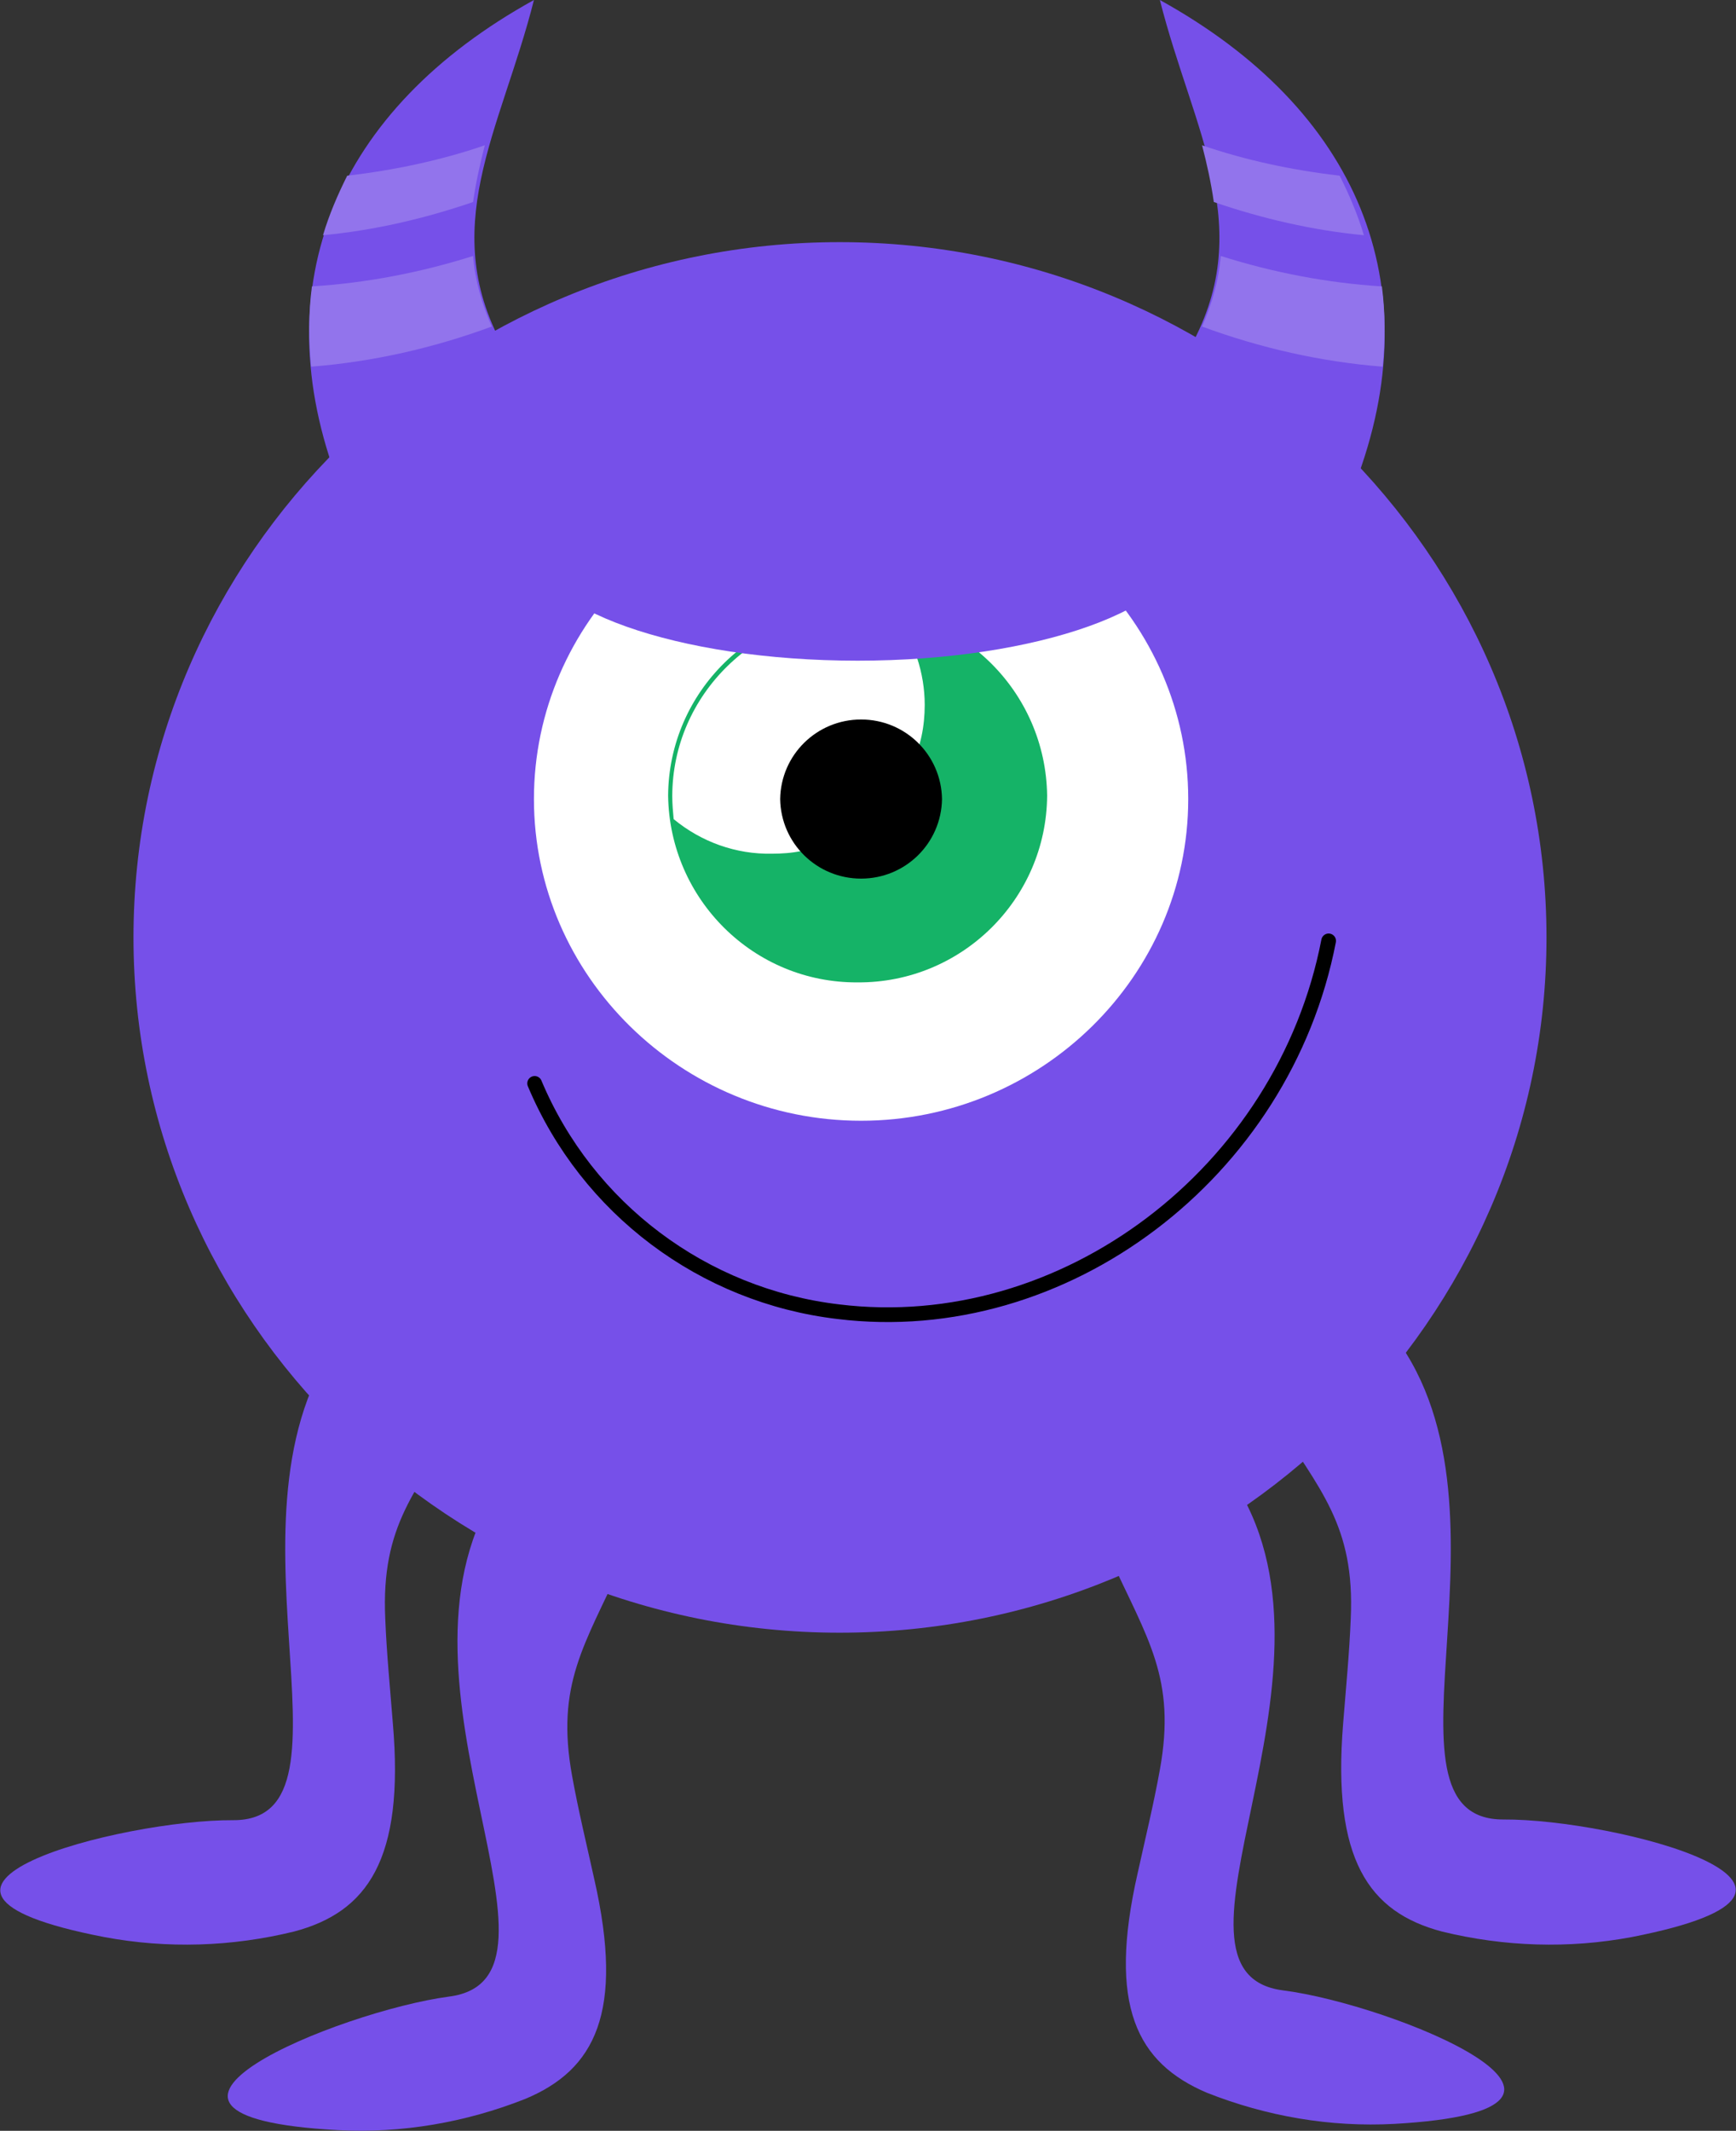 <?xml version="1.0" encoding="utf-8"?>
<!-- Generator: Adobe Illustrator 23.1.1, SVG Export Plug-In . SVG Version: 6.00 Build 0)  -->
<svg version="1.1" id="Avatar" xmlns="http://www.w3.org/2000/svg" xmlns:xlink="http://www.w3.org/1999/xlink" x="0px" y="0px" viewBox="0 0 251 308" style="enable-background:new 0 0 251 308;" xml:space="preserve">
<rect x="0" y="0" width="251" height="308" fill="#333333" stroke="none"/>
<style type="text/css">
	.monster0{fill:#7650E9;}
	.monster1{fill:#FFFFFF;}
	.monster2{fill:#15B367;}
	.monster3{fill:none;}
	.monster4{fill:none;stroke:#000000;stroke-width:2.126;stroke-linecap:round;stroke-linejoin:round;stroke-miterlimit:10;}
	.monster5{fill:#9274EC;}
</style>
     <path id="Fill_1" class="monster0" d="M223.6,135.5C223.6,80.1,177.7,35,121.4,35S19.3,80.1,19.3,135.5S65.2,236,121.4,236S223.6,190.9,223.6,135.5z"/>
     <path id="Fill_3" class="monster1" d="M124.5,162c26,0,47.3-20.9,47.3-46.5S150.5,69,124.5,69s-47.3,20.9-47.3,46.5S98.5,162,124.5,162"/>
     <g class="eye">
	     <path id="Fill_5" class="monster2" d="M151.4,115c-0.2-15-12.4-27.1-27.4-27c-15-0.1-27.3,12-27.4,27c0.2,15,12.4,27.1,27.4,27C139,142.1,151.3,130,151.4,115z"/>
	     <path id="Fill_7_1_" class="monster1" d="M133.7,101.9c0-4.6-1.5-9.2-4.3-12.9c-1.7-0.3-3.3-0.5-5-0.5c-15,0-27.2,11.9-27.2,26.6c0,1.1,0.1,2.2,0.2,3.3c4,3.3,9,5.1,14.2,5c1.4,0,2.9-0.1,4.3-0.4c0.6-0.1,1.1-0.2,1.6-0.4c6.3-1.7,11.6-6.1,14.3-12.1C133.1,108,133.7,105,133.7,101.9"/>
	     <path id="Fill_9" d="M136.2,115.5c-0.1-6.4-5.3-11.5-11.7-11.5c-6.4,0-11.6,5.1-11.7,11.5c0.1,6.4,5.3,11.5,11.7,11.5S136.1,121.9,136.2,115.5z"/>
     </g>
     <path id="Fill_3_1_" class="monster0" d="M124,95.5c26,0,47.3-7.6,47.3-16.9S150,61.8,124,61.8s-47.3,7.6-47.3,16.9S98,95.5,124,95.5"/>
     <path id="Fill_11" class="monster0" d="M185.5,287.7c-20.1-2.6,10.4-45-6.6-72.7c-5.8,4-11.9,7.4-18.4,10.1c5.4,11.8,9.6,17.5,7.2,30.7c-0.9,5-2.1,9.9-3.2,14.9c-4.4,19.3-0.1,27.5,10,31.8c8.6,3.4,17.8,5,27.1,4.5C238.7,304.9,201.3,289.7,185.5,287.7"/>
     <g transform="translate(32.518 215)">
	     <path id="Clip_14-2" class="monster3" d="M0.4,0.9h57V93h-57C0.4,93,0.4,0.9,0.4,0.9z"/>
	     <path id="Fill_13" class="monster0" d="M32.4,73.6C52.6,71,22,28.6,39,0.9c5.8,4,12,7.4,18.4,10.1c-5.4,11.8-9.6,17.5-7.2,30.7c0.9,5,2.1,9.9,3.2,14.9c4.4,19.3,0.1,27.6-10,31.8c-8.6,3.4-17.9,5-27.1,4.5C-20.8,90.9,16.6,75.7,32.4,73.6"/>
     </g>
     <path id="Fill_16" class="monster0" d="M217.4,263c-20.2,0.1,4-46-16.7-71c-5.1,4.7-10.8,8.9-16.8,12.5c7,10.9,12,16,11.4,29.4c-0.2,5.1-0.7,10.1-1.1,15.2c-1.6,19.7,3.7,27.3,14.3,30.1c9,2.2,18.3,2.5,27.4,0.8C272.3,272.9,233.3,262.9,217.4,263"/>
     <path id="Fill_18" class="monster0" d="M50.3,192c5.1,4.7,10.8,8.9,16.8,12.5c-7,10.9-12,16-11.4,29.4c0.2,5.1,0.7,10.1,1.1,15.2c1.7,19.7-3.7,27.3-14.3,30.1c-9,2.2-18.3,2.5-27.4,0.8c-36.4-7,2.6-17,18.6-16.9C53.8,263.2,29.6,217.1,50.3,192z"/>
     <path id="Stroke_20" class="monster4" d="M192.1,136c-6.5,33.6-38.3,57.6-70.9,53.6c-19.5-2.3-36.3-14.9-43.9-33"/>
     <path id="Fill_22" class="monster0" d="M77.2,0c-4.8,19-14.3,33.1-4,50.9C64.3,56,56.1,62.5,49,70C37.9,41.1,48.6,15.8,77.2,0z"/>
     <path id="Fill_24" class="monster5" d="M68.4,29.2c0.4-2.8,1-5.5,1.7-8.2c-6.4,2.2-13.1,3.6-19.9,4.4c-1.4,2.8-2.6,5.6-3.5,8.6C54.1,33.3,61.4,31.6,68.4,29.2z"/>
     <path id="Fill_26" class="monster5" d="M71.1,47.2c-1.4-3.2-2.4-6.6-2.7-10.2c-7.6,2.4-15.4,3.9-23.3,4.4c-0.5,3.8-0.5,7.7-0.1,11.6C53.9,52.3,62.7,50.3,71.1,47.2z"/>
     <path id="Fill_28" class="monster0" d="M167.7,0c4.8,19,14.3,33.1,4,50.9c9,5.1,17.2,11.5,24.2,19.1C207,41.1,196.3,15.8,167.7,0z"/>
     <path id="Fill_30" class="monster5" d="M175.5,29.2c-0.4-2.8-1-5.5-1.7-8.2c6.4,2.2,13.1,3.6,19.9,4.4c1.4,2.8,2.6,5.6,3.5,8.6C189.8,33.3,182.5,31.6,175.5,29.2z"/>
     <path id="Fill_32" class="monster5" d="M173.8,47.2c1.4-3.2,2.4-6.6,2.7-10.2c7.6,2.4,15.4,3.9,23.3,4.4c0.5,3.8,0.5,7.7,0.1,11.6C191,52.3,182.2,50.3,173.8,47.2z"/>
</svg>
